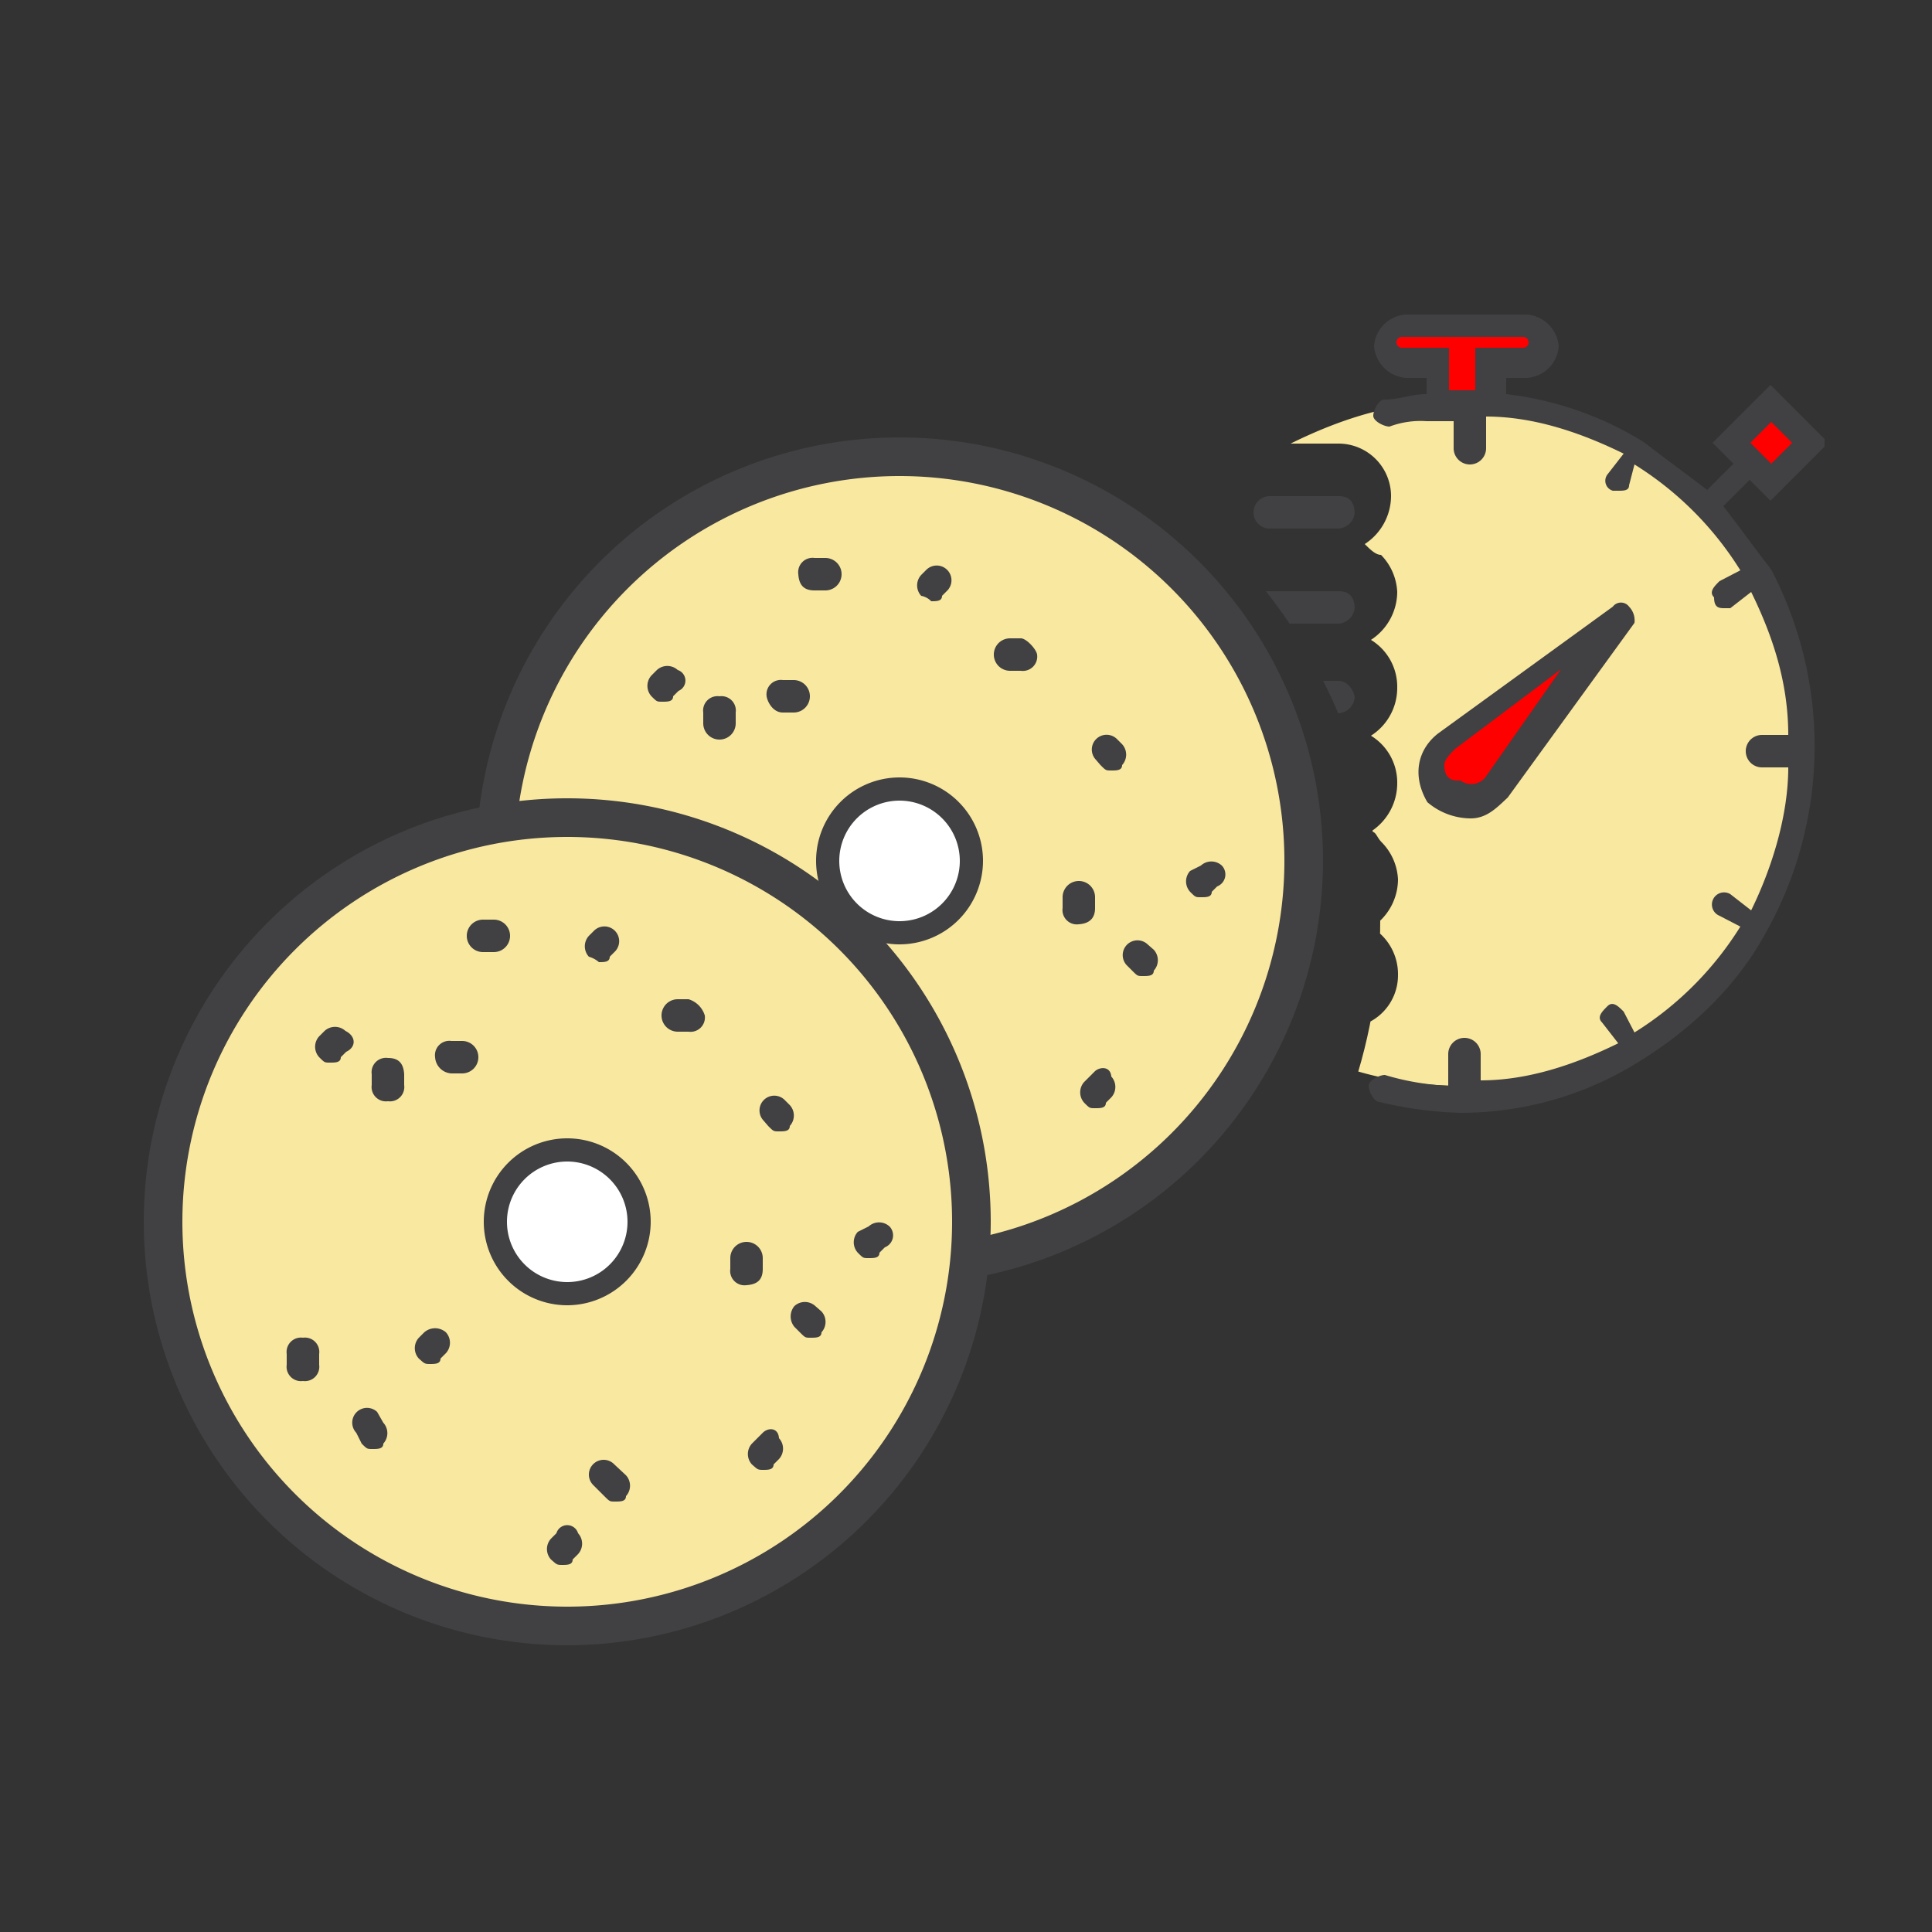 <svg id="Layer_1" data-name="Layer 1" xmlns="http://www.w3.org/2000/svg" xmlns:xlink="http://www.w3.org/1999/xlink" viewBox="0 0 250 250"><rect x="0" y="0" width="250" height="250" fill="#333333" stroke="none"/><defs><style>.cls-1{fill:none;}.cls-2{clip-path:url(#clip-path);}.cls-3{fill:#f9e8a0;}.cls-4{fill:red;}.cls-5{fill:#414042;}.cls-6{fill:#fff;}</style><clipPath id="clip-path"><path class="cls-1" d="M236.1,37.5H147.2V61.4a68.7,68.7,0,0,1,24.6,87.5h64.3V37.5Z"/></clipPath></defs><title>Fast Casual BagelBakery CafeSandwichDeli</title><g class="cls-2"><path class="cls-3" d="M188.9,51.9c-8.2,0-15,2.1-21.9,5.5h6.2a6.8,6.8,0,0,1,6.8,6.8,7.45,7.45,0,0,1-3.4,6.2c.7.7,1.4,1.4,2.1,1.4a7.33,7.33,0,0,1,2.1,4.8,7.45,7.45,0,0,1-3.4,6.2,7.1,7.1,0,0,1,3.4,6.2,7.32,7.32,0,0,1-3.4,6.2,7.1,7.1,0,0,1,3.4,6.2,7.45,7.45,0,0,1-3.4,6.2c.7,0,.7.7,1.4,1.4a7.33,7.33,0,0,1,2.1,4.8,7.45,7.45,0,0,1-3.4,6.2,7.1,7.1,0,0,1,3.4,6.2,6.8,6.8,0,0,1-6.8,6.8H163.8c6.8,4.8,15.7,7.5,25.3,7.5a44.3,44.3,0,1,0-.2-88.6Z"/><polygon class="cls-4" points="198.5 42.3 179.3 42.3 179.3 46.4 184.8 46.4 184.8 51.9 192.3 51.9 192.3 46.4 198.5 46.4 198.5 42.3"/><rect class="cls-4" x="225.54" y="53.87" width="6.8" height="5.5" transform="translate(27.02 178.47) rotate(-45)"/><path class="cls-4" d="M185.5,99.7a4.11,4.11,0,0,1,1.4-4.1c2.1-2.1,19.8-14.4,19.8-14.4L191,103.8A5.27,5.27,0,0,1,185.5,99.7Z"/><path class="cls-5" d="M190.3,105.9c2.1,0,3.4-1.4,4.8-2.7l16.4-22.6a2.57,2.57,0,0,0-.7-2.1,1.31,1.31,0,0,0-2.1,0L186.1,94.9c-2.7,2.1-3.4,5.5-1.4,8.9a8.69,8.69,0,0,0,5.6,2.1ZM186.9,99c0-.7.7-1.4,1.4-2.1L202,86.6l-9.6,13.7a2.33,2.33,0,0,1-3.4.7c-1.5.1-2.1-.6-2.1-2Z"/><path class="cls-5" d="M229.2,73.7h0c-2.1-2.7-4.1-5.5-6.2-8.2l3.4-3.4,2.7,2.7,7.5-7.5-7.5-7.5-7.5,7.5,2.7,2.7-3.4,3.4c-2.7-2.1-5.5-4.1-8.2-6.2h0A43.12,43.12,0,0,0,194.9,51V48.9h2.7a4.41,4.41,0,0,0,4.1-4.1,4.49,4.49,0,0,0-4.1-4.1H181.9a4.41,4.41,0,0,0-4.1,4.1,4.49,4.49,0,0,0,4.1,4.1h2.7V51c-2.1,0-3.4.7-5.5.7-.7,0-1.4,1.4-1.4,2.1s1.4,1.4,2.1,1.4a11.45,11.45,0,0,1,4.8-.7h3.5V58a2.1,2.1,0,0,0,4.2,0V53.9c6.2,0,12.3,2.1,17.8,4.8L208,61.4a1.34,1.34,0,0,0,.7,2.1h.7c.7,0,1.4,0,1.4-.7l.7-2.7a42.69,42.69,0,0,1,13.7,13.7l-2.7,1.4c-.7.7-1.4,1.4-.7,2.1,0,1.4.7,1.4,1.4,1.4h.7l2.7-2.1c2.7,5.5,4.8,11.6,4.8,18.5H228a2.1,2.1,0,1,0,0,4.2h3.4c0,6.2-2.1,13-4.8,18.5l-2.7-2.1a1.57,1.57,0,1,0-1.4,2.8h0l2.7,1.4a42.69,42.69,0,0,1-13.7,13.7l-1.4-2.7c-.7-.7-1.4-1.4-2.1-.7s-1.4,1.4-.7,2.1l2.1,2.7c-5.5,2.7-11.6,4.8-17.8,4.8v-3.4a2.1,2.1,0,0,0-4.2,0h0v4.1a33.55,33.55,0,0,1-8.2-1.4c-.7,0-2.1.7-2.1,1.4s.7,2.1,1.4,2.1a51.07,51.07,0,0,0,10.3,1.4h0a43.4,43.4,0,0,0,22.6-6.2h0c6.8-4.1,13-9.6,17.1-17.1h0a49.32,49.32,0,0,0,.7-47Zm0-19.1,2.7,2.7L229.2,60l-2.7-2.7Zm-41.7-4.1V45h-6.1a.7.7,0,0,1,0-1.4h15.7a.7.7,0,0,1,0,1.4h-6.2v5.5ZM173.2,64.2h-8.9a2.1,2.1,0,1,0,0,4.2h8.9a2.24,2.24,0,0,0,2.1-2.1C175.2,64.8,174.5,64.2,173.2,64.2Zm0,12.3H156.1a2.1,2.1,0,1,0,0,4.2h17.1a2.24,2.24,0,0,0,2.1-2.1c-.1-1.5-.8-2.1-2.1-2.1Zm0,11.6h-26a2.1,2.1,0,1,0,0,4.2h26a2.24,2.24,0,0,0,2.1-2.1C175.2,89.5,174.5,88.1,173.2,88.1Zm0,12.3H140.4a2.1,2.1,0,0,0,0,4.2h32.8a2.24,2.24,0,0,0,2.1-2.1Q175.15,100.4,173.2,100.4Zm0,12.3H150.6a2.1,2.1,0,1,0,0,4.2h22.6a2.24,2.24,0,0,0,2.1-2.1q-.15-2.1-2.1-2.1Zm0,12.3H160.9a2.1,2.1,0,1,0,0,4.2h12.3a2.24,2.24,0,0,0,2.1-2.1Q175.15,125,173.2,125Z"/></g><circle class="cls-3" cx="116.4" cy="111.4" r="52.3"/><path class="cls-5" d="M116.4,166.2a54.8,54.8,0,1,1,54.8-54.8A54.88,54.88,0,0,1,116.4,166.2Zm0-104.6a49.8,49.8,0,1,0,49.8,49.8A49.8,49.8,0,0,0,116.4,61.6Z"/><circle class="cls-6" cx="116.4" cy="111.4" r="9.3"/><path class="cls-5" d="M116.4,122.2a10.8,10.8,0,1,1,10.8-10.8A10.82,10.82,0,0,1,116.4,122.2Zm0-18.6a7.8,7.8,0,1,0,7.8,7.8A7.81,7.81,0,0,0,116.4,103.6Z"/><path class="cls-5" d="M132.1,82.6h-1.4a2.1,2.1,0,0,0,0,4.2h1.4a1.86,1.86,0,0,0,2.1-2.1C134.1,84,132.8,82.6,132.1,82.6Z"/><path class="cls-5" d="M142.4,99c.7.7.7.7,1.4.7s1.4,0,1.4-.7a2,2,0,0,0,0-2.7l-.7-.7a1.91,1.91,0,0,0-2.7,2.7Z"/><path class="cls-5" d="M120.5,77.8c.7,0,1.4,0,1.4-.7l.7-.7a1.91,1.91,0,0,0-2.7-2.7l-.7.7a2,2,0,0,0,0,2.7A2.43,2.43,0,0,1,120.5,77.8Z"/><path class="cls-5" d="M141.7,117.5v-1.4a2.1,2.1,0,0,0-4.2,0v1.4a1.86,1.86,0,0,0,2.1,2.1Q141.7,119.45,141.7,117.5Z"/><path class="cls-5" d="M91.8,135.9a1.91,1.91,0,0,0-2.7,2.7l.7,1.4c.7.7.7.7,1.4.7s1.4,0,1.4-.7a2,2,0,0,0,0-2.7Z"/><path class="cls-5" d="M87.7,86.7a2,2,0,0,0-2.7,0l-.7.7a2,2,0,0,0,0,2.7c.7.7.7.7,1.4.7s1.4,0,1.4-.7l.7-.7A1.44,1.44,0,0,0,87.7,86.7Z"/><path class="cls-5" d="M93.1,90.1A1.86,1.86,0,0,0,91,92.2v1.4a2.1,2.1,0,1,0,4.2,0V92.2A1.86,1.86,0,0,0,93.1,90.1Z"/><path class="cls-5" d="M141.7,138.6l-1.4,1.4a2,2,0,0,0,0,2.7c.7.7.7.7,1.4.7s1.4,0,1.4-.7l.7-.7a2,2,0,0,0,0-2.7C143.7,138,142.4,138,141.7,138.6Z"/><path class="cls-5" d="M101.3,92.2h1.4a2.1,2.1,0,1,0,0-4.2h-1.4a1.86,1.86,0,0,0-2.1,2.1C99.3,90.8,100,92.2,101.3,92.2Z"/><path class="cls-5" d="M122.5,142.7a1.91,1.91,0,0,0-2.7,2.7l1.4,1.4c.7.7.7.7,1.4.7s1.4,0,1.4-.7a2,2,0,0,0,0-2.7Z"/><path class="cls-5" d="M82.2,126.3a1.86,1.86,0,0,0-2.1,2.1v1.4a2.1,2.1,0,0,0,4.2,0v-1.4C84.2,127,83.6,126.3,82.2,126.3Z"/><path class="cls-5" d="M97.9,125.7l-.7.7a2,2,0,0,0,0,2.7c.7.7.7.7,1.4.7s1.4,0,1.4-.7l.7-.7a2,2,0,0,0,0-2.7A2.13,2.13,0,0,0,97.9,125.7Z"/><path class="cls-5" d="M105.4,76.4h1.4a2.1,2.1,0,0,0,0-4.2h-1.4a1.86,1.86,0,0,0-2.1,2.1C103.4,75.8,104.1,76.4,105.4,76.4Z"/><path class="cls-5" d="M148.5,122.2a1.91,1.91,0,0,0-2.7,2.7l.7.7c.7.7.7.7,1.4.7s1.4,0,1.4-.7a2,2,0,0,0,0-2.7Z"/><path class="cls-5" d="M158.1,112a2,2,0,0,0-2.7,0l-1.4.7a2,2,0,0,0,0,2.7c.7.7.7.7,1.4.7s1.4,0,1.4-.7l.7-.7A1.66,1.66,0,0,0,158.1,112Z"/><path class="cls-5" d="M115,151.6l-.7.7a2,2,0,0,0,0,2.7c.7.7.7.7,1.4.7s1.4,0,1.4-.7l.7-.7a2,2,0,0,0,0-2.7A1.49,1.49,0,0,0,115,151.6Z"/><circle class="cls-3" cx="73.4" cy="158.1" r="52.3"/><path class="cls-5" d="M73.4,212.9a54.8,54.8,0,1,1,54.8-54.8A54.88,54.88,0,0,1,73.4,212.9Zm0-104.6a49.8,49.8,0,1,0,49.8,49.8A49.8,49.8,0,0,0,73.4,108.3Z"/><circle class="cls-6" cx="73.4" cy="158.1" r="9.3"/><path class="cls-5" d="M73.4,168.9a10.8,10.8,0,1,1,10.8-10.8A10.82,10.82,0,0,1,73.4,168.9Zm0-18.6a7.8,7.8,0,1,0,7.8,7.8A7.81,7.81,0,0,0,73.4,150.3Z"/><path class="cls-5" d="M89.1,129.3H87.7a2.1,2.1,0,1,0,0,4.2h1.4a1.86,1.86,0,0,0,2.1-2.1A3.16,3.16,0,0,0,89.1,129.3Z"/><path class="cls-5" d="M99.4,145.7c.7.7.7.7,1.4.7s1.4,0,1.4-.7a2,2,0,0,0,0-2.7l-.7-.7a1.91,1.91,0,0,0-2.7,2.7Z"/><path class="cls-5" d="M77.5,124.5c.7,0,1.4,0,1.4-.7l.7-.7a1.91,1.91,0,0,0-2.7-2.7l-.7.7a2,2,0,0,0,0,2.7A3.43,3.43,0,0,1,77.5,124.5Z"/><path class="cls-5" d="M98.7,164.2v-1.4a2.1,2.1,0,1,0-4.2,0v1.4a1.86,1.86,0,0,0,2.1,2.1C98,166.2,98.7,165.6,98.7,164.2Z"/><path class="cls-5" d="M48.8,182.7a1.91,1.91,0,0,0-2.7,2.7l.7,1.4c.7.7.7.7,1.4.7s1.4,0,1.4-.7a2,2,0,0,0,0-2.7Z"/><path class="cls-5" d="M44.7,133.4a2,2,0,0,0-2.7,0l-.7.7a2,2,0,0,0,0,2.7c.7.7.7.7,1.4.7s1.4,0,1.4-.7l.7-.7C46.1,135.5,46.1,134.1,44.7,133.4Z"/><path class="cls-5" d="M50.2,136.9a1.86,1.86,0,0,0-2.1,2.1v1.4a1.86,1.86,0,0,0,2.1,2.1,1.86,1.86,0,0,0,2.1-2.1V139C52.2,137.5,51.5,136.9,50.2,136.9Z"/><path class="cls-5" d="M98.7,185.4l-1.4,1.4a2,2,0,0,0,0,2.7c.7.6.7.7,1.4.7s1.4,0,1.4-.7l.7-.7a2,2,0,0,0,0-2.7C100.7,184.7,99.4,184.7,98.7,185.4Z"/><path class="cls-5" d="M58.4,138.9h1.4a2.1,2.1,0,1,0,0-4.2H58.4a1.86,1.86,0,0,0-2.1,2.1A2.24,2.24,0,0,0,58.4,138.9Z"/><path class="cls-5" d="M79.5,189.5a1.91,1.91,0,1,0-2.7,2.7l1.4,1.4c.7.7.7.7,1.4.7s1.4,0,1.4-.7a2,2,0,0,0,0-2.7Z"/><path class="cls-5" d="M39.2,173.1a1.86,1.86,0,0,0-2.1,2.1v1.4a1.86,1.86,0,0,0,2.1,2.1,1.86,1.86,0,0,0,2.1-2.1v-1.4A1.86,1.86,0,0,0,39.2,173.1Z"/><path class="cls-5" d="M54.9,172.4l-.7.7a2,2,0,0,0,0,2.7c.7.6.7.7,1.4.7s1.4,0,1.4-.7l.7-.7a2,2,0,0,0,0-2.7A2.13,2.13,0,0,0,54.9,172.4Z"/><path class="cls-5" d="M62.5,123.2h1.4a2.1,2.1,0,1,0,0-4.2H62.5a2.1,2.1,0,1,0,0,4.2Z"/><path class="cls-5" d="M105.5,169a2,2,0,0,0-2.7,0,2.11,2.11,0,0,0,0,2.7l.7.7c.7.7.7.7,1.4.7s1.4,0,1.4-.7a2,2,0,0,0,0-2.7Z"/><path class="cls-5" d="M115.1,158.7a2,2,0,0,0-2.7,0l-1.4.7a2,2,0,0,0,0,2.7c.7.7.7.7,1.4.7s1.4,0,1.4-.7l.7-.7A1.66,1.66,0,0,0,115.1,158.7Z"/><path class="cls-5" d="M72,198.4l-.7.7a2,2,0,0,0,0,2.7c.7.6.7.7,1.4.7s1.4,0,1.4-.7l.7-.7a2,2,0,0,0,0-2.7A1.46,1.46,0,0,0,72,198.4Z"/></svg>